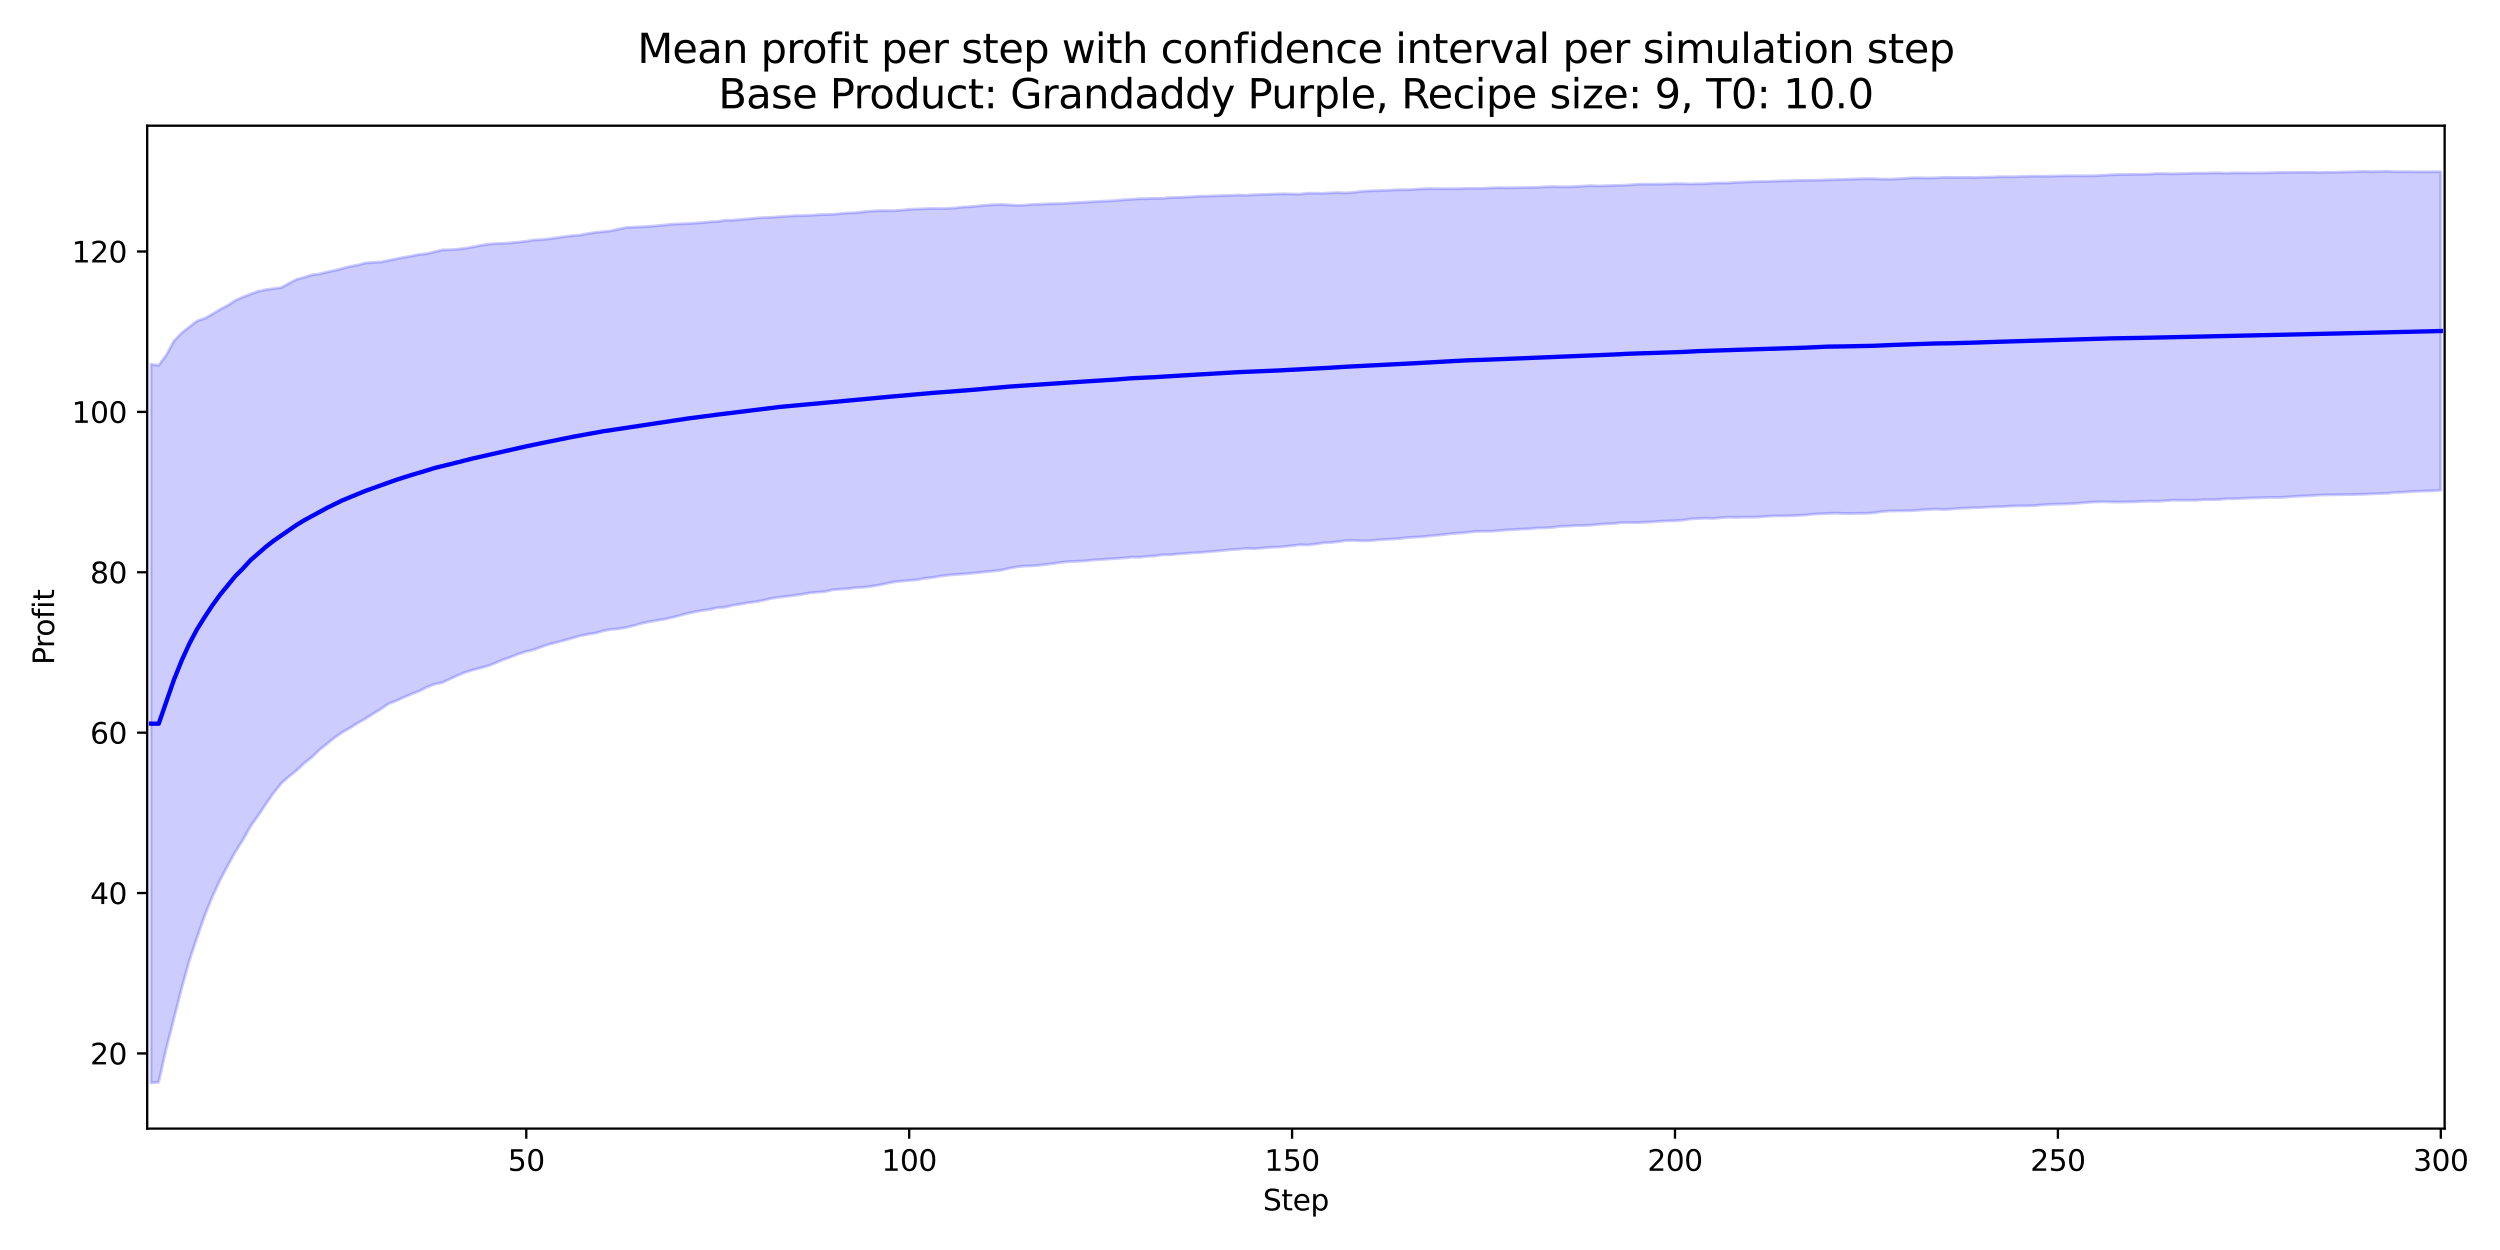 <?xml version="1.0" encoding="utf-8" standalone="no"?>
<!DOCTYPE svg PUBLIC "-//W3C//DTD SVG 1.1//EN"
  "http://www.w3.org/Graphics/SVG/1.1/DTD/svg11.dtd">
<svg xmlns:xlink="http://www.w3.org/1999/xlink" width="864pt" height="432pt" viewBox="0 0 864 432" xmlns="http://www.w3.org/2000/svg" version="1.1">
 <defs>
  <style type="text/css">*{stroke-linejoin: round; stroke-linecap: butt}</style>
 </defs>
 <g id="figure_1">
  <g id="patch_1">
   <path d="M 0 432 
L 864 432 
L 864 0 
L 0 0 
z
" style="fill: #ffffff"/>
  </g>
  <g id="axes_1">
   <g id="patch_2">
    <path d="M 50.87 390.04 
L 844.866 390.04 
L 844.866 43.44 
L 50.87 43.44 
z
" style="fill: #ffffff"/>
   </g>
   <g id="FillBetweenPolyCollection_1">
    <defs>
     <path id="m1ab5f29cf4" d="M 52.193 -306.091 
L 52.193 -57.715 
L 54.84 -58.024 
L 57.487 -69.736 
L 60.133 -80.081 
L 62.78 -90.474 
L 65.427 -99.991 
L 68.073 -107.926 
L 70.72 -115.509 
L 73.367 -122.053 
L 76.013 -127.783 
L 78.66 -132.768 
L 81.307 -137.568 
L 83.953 -141.725 
L 86.6 -146.473 
L 89.246 -150.158 
L 91.893 -154.149 
L 94.54 -157.943 
L 97.186 -161.264 
L 99.833 -163.623 
L 102.48 -165.7 
L 105.126 -168.241 
L 107.773 -170.3 
L 110.42 -172.897 
L 113.066 -175.002 
L 115.713 -177.122 
L 118.36 -178.961 
L 121.006 -180.471 
L 123.653 -182.157 
L 126.3 -183.613 
L 128.946 -185.331 
L 131.593 -186.958 
L 134.24 -188.771 
L 136.886 -189.788 
L 139.533 -191.012 
L 142.18 -192.138 
L 144.826 -193.145 
L 147.473 -194.486 
L 150.119 -195.541 
L 152.766 -196.102 
L 155.413 -197.285 
L 158.059 -198.535 
L 160.706 -199.612 
L 163.353 -200.445 
L 165.999 -201.138 
L 168.646 -201.866 
L 171.293 -202.891 
L 173.939 -204.008 
L 176.586 -204.972 
L 179.233 -206.008 
L 181.879 -206.863 
L 184.526 -207.457 
L 187.173 -208.488 
L 189.819 -209.352 
L 192.466 -210.015 
L 195.113 -210.729 
L 197.759 -211.457 
L 200.406 -212.246 
L 203.053 -212.794 
L 205.699 -213.187 
L 208.346 -213.934 
L 210.993 -214.475 
L 213.639 -214.668 
L 216.286 -215.105 
L 218.932 -215.749 
L 221.579 -216.528 
L 224.226 -217.085 
L 226.872 -217.552 
L 229.519 -217.997 
L 232.166 -218.579 
L 234.812 -219.234 
L 237.459 -219.952 
L 240.106 -220.534 
L 242.752 -221.022 
L 245.399 -221.368 
L 248.046 -222.012 
L 250.692 -222.169 
L 253.339 -222.83 
L 255.986 -223.23 
L 258.632 -223.719 
L 261.279 -224.051 
L 263.926 -224.541 
L 266.572 -225.202 
L 269.219 -225.58 
L 271.866 -225.92 
L 274.512 -226.212 
L 277.159 -226.603 
L 279.806 -227.107 
L 282.452 -227.322 
L 285.099 -227.533 
L 287.745 -228.142 
L 290.392 -228.384 
L 293.039 -228.545 
L 295.685 -228.895 
L 298.332 -229.035 
L 300.979 -229.348 
L 303.625 -229.77 
L 306.272 -230.329 
L 308.919 -230.875 
L 311.565 -231.185 
L 314.212 -231.394 
L 316.859 -231.621 
L 319.505 -232.122 
L 322.152 -232.414 
L 324.799 -232.841 
L 327.445 -233.185 
L 330.092 -233.44 
L 332.739 -233.606 
L 335.385 -233.852 
L 338.032 -234.108 
L 340.679 -234.391 
L 343.325 -234.671 
L 345.972 -234.932 
L 348.618 -235.583 
L 351.265 -236.065 
L 353.912 -236.365 
L 356.558 -236.419 
L 359.205 -236.656 
L 361.852 -236.967 
L 364.498 -237.316 
L 367.145 -237.69 
L 369.792 -237.952 
L 372.438 -238.008 
L 375.085 -238.176 
L 377.732 -238.457 
L 380.378 -238.601 
L 383.025 -238.802 
L 385.672 -238.993 
L 388.318 -239.147 
L 390.965 -239.454 
L 393.612 -239.422 
L 396.258 -239.7 
L 398.905 -239.847 
L 401.552 -240.235 
L 404.198 -240.252 
L 406.845 -240.527 
L 409.492 -240.7 
L 412.138 -240.94 
L 414.785 -241.037 
L 417.431 -241.302 
L 420.078 -241.514 
L 422.725 -241.778 
L 425.371 -242.041 
L 428.018 -242.183 
L 430.665 -242.475 
L 433.311 -242.38 
L 435.958 -242.553 
L 438.605 -242.842 
L 441.251 -242.905 
L 443.898 -243.127 
L 446.545 -243.397 
L 449.191 -243.747 
L 451.838 -243.654 
L 454.485 -243.934 
L 457.131 -244.38 
L 459.778 -244.498 
L 462.425 -244.77 
L 465.071 -245.186 
L 467.718 -245.258 
L 470.365 -245.092 
L 473.011 -245.115 
L 475.658 -245.351 
L 478.305 -245.552 
L 480.951 -245.696 
L 483.598 -245.857 
L 486.244 -246.201 
L 488.891 -246.366 
L 491.538 -246.493 
L 494.184 -246.788 
L 496.831 -247.032 
L 499.478 -247.317 
L 502.124 -247.63 
L 504.771 -247.797 
L 507.418 -248.04 
L 510.064 -248.348 
L 512.711 -248.382 
L 515.358 -248.401 
L 518.004 -248.585 
L 520.651 -248.843 
L 523.298 -248.988 
L 525.944 -249.163 
L 528.591 -249.242 
L 531.238 -249.525 
L 533.884 -249.566 
L 536.531 -249.727 
L 539.178 -250.094 
L 541.824 -250.166 
L 544.471 -250.355 
L 547.117 -250.393 
L 549.764 -250.495 
L 552.411 -250.789 
L 555.057 -250.956 
L 557.704 -251.067 
L 560.351 -251.368 
L 562.997 -251.421 
L 565.644 -251.377 
L 568.291 -251.502 
L 570.937 -251.63 
L 573.584 -251.843 
L 576.231 -251.964 
L 578.877 -252.052 
L 581.524 -252.222 
L 584.171 -252.634 
L 586.817 -252.808 
L 589.464 -252.92 
L 592.111 -252.831 
L 594.757 -253.076 
L 597.404 -253.249 
L 600.051 -253.202 
L 602.697 -253.263 
L 605.344 -253.254 
L 607.991 -253.352 
L 610.637 -253.558 
L 613.284 -253.726 
L 615.93 -253.691 
L 618.577 -253.762 
L 621.224 -253.852 
L 623.87 -254.011 
L 626.517 -254.294 
L 629.164 -254.442 
L 631.81 -254.561 
L 634.457 -254.655 
L 637.104 -254.56 
L 639.75 -254.54 
L 642.397 -254.584 
L 645.044 -254.599 
L 647.69 -254.77 
L 650.337 -255.185 
L 652.984 -255.403 
L 655.63 -255.427 
L 658.277 -255.453 
L 660.924 -255.515 
L 663.57 -255.739 
L 666.217 -255.897 
L 668.864 -256.079 
L 671.51 -255.9 
L 674.157 -256.049 
L 676.804 -256.307 
L 679.45 -256.388 
L 682.097 -256.544 
L 684.743 -256.573 
L 687.39 -256.759 
L 690.037 -256.842 
L 692.683 -256.949 
L 695.33 -257.117 
L 697.977 -257.156 
L 700.623 -257.194 
L 703.27 -257.265 
L 705.917 -257.542 
L 708.563 -257.676 
L 711.21 -257.765 
L 713.857 -257.82 
L 716.503 -257.961 
L 719.15 -258.169 
L 721.797 -258.404 
L 724.443 -258.549 
L 727.09 -258.594 
L 729.737 -258.511 
L 732.383 -258.483 
L 735.03 -258.548 
L 737.677 -258.576 
L 740.323 -258.741 
L 742.97 -258.797 
L 745.616 -258.771 
L 748.263 -258.939 
L 750.91 -259.146 
L 753.556 -259.105 
L 756.203 -259.12 
L 758.85 -259.103 
L 761.496 -259.32 
L 764.143 -259.312 
L 766.79 -259.363 
L 769.436 -259.629 
L 772.083 -259.637 
L 774.73 -259.766 
L 777.376 -259.885 
L 780.023 -259.944 
L 782.67 -260.049 
L 785.316 -260.096 
L 787.963 -260.077 
L 790.61 -260.266 
L 793.256 -260.449 
L 795.903 -260.582 
L 798.55 -260.683 
L 801.196 -260.896 
L 803.843 -260.941 
L 806.49 -261.018 
L 809.136 -261.03 
L 811.783 -261.077 
L 814.429 -261.123 
L 817.076 -261.181 
L 819.723 -261.344 
L 822.369 -261.432 
L 825.016 -261.5 
L 827.663 -261.803 
L 830.309 -261.891 
L 832.956 -262.107 
L 835.603 -262.216 
L 838.249 -262.328 
L 840.896 -262.368 
L 843.543 -262.572 
L 843.543 -372.629 
L 843.543 -372.629 
L 840.896 -372.653 
L 838.249 -372.611 
L 835.603 -372.623 
L 832.956 -372.668 
L 830.309 -372.665 
L 827.663 -372.653 
L 825.016 -372.805 
L 822.369 -372.726 
L 819.723 -372.667 
L 817.076 -372.745 
L 814.429 -372.677 
L 811.783 -372.599 
L 809.136 -372.521 
L 806.49 -372.463 
L 803.843 -372.454 
L 801.196 -372.37 
L 798.55 -372.463 
L 795.903 -372.46 
L 793.256 -372.413 
L 790.61 -372.418 
L 787.963 -372.404 
L 785.316 -372.323 
L 782.67 -372.249 
L 780.023 -372.23 
L 777.376 -372.221 
L 774.73 -372.253 
L 772.083 -372.252 
L 769.436 -372.127 
L 766.79 -372.25 
L 764.143 -372.21 
L 761.496 -372.115 
L 758.85 -372.139 
L 756.203 -372.044 
L 753.556 -371.979 
L 750.91 -371.914 
L 748.263 -371.969 
L 745.616 -372.014 
L 742.97 -371.821 
L 740.323 -371.73 
L 737.677 -371.758 
L 735.03 -371.693 
L 732.383 -371.666 
L 729.737 -371.596 
L 727.09 -371.426 
L 724.443 -371.283 
L 721.797 -371.253 
L 719.15 -371.24 
L 716.503 -371.262 
L 713.857 -371.234 
L 711.21 -371.182 
L 708.563 -371.083 
L 705.917 -371.083 
L 703.27 -371.124 
L 700.623 -371.04 
L 697.977 -370.981 
L 695.33 -370.892 
L 692.683 -370.939 
L 690.037 -370.88 
L 687.39 -370.763 
L 684.743 -370.719 
L 682.097 -370.627 
L 679.45 -370.699 
L 676.804 -370.645 
L 674.157 -370.685 
L 671.51 -370.696 
L 668.864 -370.51 
L 666.217 -370.486 
L 663.57 -370.523 
L 660.924 -370.542 
L 658.277 -370.329 
L 655.63 -370.186 
L 652.984 -370.07 
L 650.337 -370.102 
L 647.69 -370.224 
L 645.044 -370.239 
L 642.397 -370.175 
L 639.75 -370.075 
L 637.104 -370.002 
L 634.457 -369.917 
L 631.81 -369.861 
L 629.164 -369.752 
L 626.517 -369.687 
L 623.87 -369.68 
L 621.224 -369.63 
L 618.577 -369.533 
L 615.93 -369.49 
L 613.284 -369.366 
L 610.637 -369.249 
L 607.991 -369.243 
L 605.344 -369.182 
L 602.697 -369.061 
L 600.051 -368.967 
L 597.404 -368.757 
L 594.757 -368.759 
L 592.111 -368.711 
L 589.464 -368.503 
L 586.817 -368.482 
L 584.171 -368.405 
L 581.524 -368.506 
L 578.877 -368.518 
L 576.231 -368.411 
L 573.584 -368.347 
L 570.937 -368.331 
L 568.291 -368.351 
L 565.644 -368.278 
L 562.997 -368.08 
L 560.351 -367.947 
L 557.704 -367.895 
L 555.057 -367.801 
L 552.411 -367.724 
L 549.764 -367.833 
L 547.117 -367.693 
L 544.471 -367.503 
L 541.824 -367.433 
L 539.178 -367.442 
L 536.531 -367.513 
L 533.884 -367.422 
L 531.238 -367.231 
L 528.591 -367.192 
L 525.944 -367.168 
L 523.298 -367.137 
L 520.651 -367.089 
L 518.004 -367.148 
L 515.358 -367.051 
L 512.711 -366.915 
L 510.064 -366.873 
L 507.418 -366.92 
L 504.771 -366.798 
L 502.124 -366.772 
L 499.478 -366.794 
L 496.831 -366.773 
L 494.184 -366.82 
L 491.538 -366.767 
L 488.891 -366.553 
L 486.244 -366.408 
L 483.598 -366.44 
L 480.951 -366.321 
L 478.305 -366.156 
L 475.658 -366.098 
L 473.011 -366.008 
L 470.365 -365.827 
L 467.718 -365.496 
L 465.071 -365.316 
L 462.425 -365.451 
L 459.778 -365.331 
L 457.131 -365.161 
L 454.485 -365.23 
L 451.838 -365.203 
L 449.191 -364.895 
L 446.545 -364.947 
L 443.898 -365.003 
L 441.251 -364.969 
L 438.605 -364.849 
L 435.958 -364.784 
L 433.311 -364.687 
L 430.665 -364.48 
L 428.018 -364.592 
L 425.371 -364.449 
L 422.725 -364.415 
L 420.078 -364.308 
L 417.431 -364.222 
L 414.785 -364.195 
L 412.138 -363.989 
L 409.492 -363.885 
L 406.845 -363.731 
L 404.198 -363.699 
L 401.552 -363.42 
L 398.905 -363.432 
L 396.258 -363.341 
L 393.612 -363.329 
L 390.965 -363.081 
L 388.318 -362.973 
L 385.672 -362.685 
L 383.025 -362.545 
L 380.378 -362.418 
L 377.732 -362.275 
L 375.085 -362.113 
L 372.438 -361.984 
L 369.792 -361.818 
L 367.145 -361.644 
L 364.498 -361.594 
L 361.852 -361.549 
L 359.205 -361.397 
L 356.558 -361.327 
L 353.912 -361.07 
L 351.265 -361.029 
L 348.618 -361.18 
L 345.972 -361.335 
L 343.325 -361.233 
L 340.679 -361.075 
L 338.032 -360.81 
L 335.385 -360.558 
L 332.739 -360.434 
L 330.092 -360.109 
L 327.445 -359.962 
L 324.799 -359.911 
L 322.152 -359.972 
L 319.505 -359.848 
L 316.859 -359.776 
L 314.212 -359.647 
L 311.565 -359.373 
L 308.919 -359.172 
L 306.272 -359.203 
L 303.625 -359.181 
L 300.979 -359.034 
L 298.332 -358.792 
L 295.685 -358.471 
L 293.039 -358.405 
L 290.392 -358.155 
L 287.745 -357.91 
L 285.099 -357.845 
L 282.452 -357.757 
L 279.806 -357.539 
L 277.159 -357.481 
L 274.512 -357.457 
L 271.866 -357.235 
L 269.219 -357.097 
L 266.572 -356.864 
L 263.926 -356.806 
L 261.279 -356.633 
L 258.632 -356.34 
L 255.986 -356.151 
L 253.339 -355.867 
L 250.692 -355.893 
L 248.046 -355.428 
L 245.399 -355.328 
L 242.752 -355.057 
L 240.106 -354.86 
L 237.459 -354.708 
L 234.812 -354.637 
L 232.166 -354.487 
L 229.519 -354.223 
L 226.872 -353.97 
L 224.226 -353.741 
L 221.579 -353.6 
L 218.932 -353.495 
L 216.286 -353.348 
L 213.639 -352.767 
L 210.993 -352.198 
L 208.346 -351.92 
L 205.699 -351.668 
L 203.053 -351.236 
L 200.406 -350.738 
L 197.759 -350.548 
L 195.113 -350.215 
L 192.466 -349.834 
L 189.819 -349.462 
L 187.173 -349.197 
L 184.526 -349.048 
L 181.879 -348.629 
L 179.233 -348.315 
L 176.586 -348.07 
L 173.939 -347.865 
L 171.293 -347.799 
L 168.646 -347.601 
L 165.999 -347.167 
L 163.353 -346.646 
L 160.706 -346.185 
L 158.059 -345.851 
L 155.413 -345.695 
L 152.766 -345.611 
L 150.119 -344.945 
L 147.473 -344.323 
L 144.826 -344.036 
L 142.18 -343.511 
L 139.533 -343.052 
L 136.886 -342.518 
L 134.24 -341.965 
L 131.593 -341.447 
L 128.946 -341.311 
L 126.3 -341.097 
L 123.653 -340.39 
L 121.006 -339.933 
L 118.36 -339.233 
L 115.713 -338.545 
L 113.066 -337.993 
L 110.42 -337.33 
L 107.773 -336.994 
L 105.126 -336.139 
L 102.48 -335.442 
L 99.833 -334.046 
L 97.186 -332.591 
L 94.54 -332.243 
L 91.893 -331.88 
L 89.246 -331.328 
L 86.6 -330.359 
L 83.953 -329.332 
L 81.307 -328.159 
L 78.66 -326.425 
L 76.013 -325.029 
L 73.367 -323.429 
L 70.72 -321.946 
L 68.073 -321.061 
L 65.427 -319 
L 62.78 -316.933 
L 60.133 -314.171 
L 57.487 -309.314 
L 54.84 -305.731 
L 52.193 -306.091 
z
" style="stroke: #0000ff; stroke-opacity: 0.2"/>
    </defs>
    <g clip-path="url(#pbaa782898c)">
     <use xlink:href="#m1ab5f29cf4" x="0" y="432" style="fill: #0000ff; fill-opacity: 0.2; stroke: #0000ff; stroke-opacity: 0.2"/>
    </g>
   </g>
   <g id="matplotlib.axis_1">
    <g id="xtick_1">
     <g id="line2d_1">
      <defs>
       <path id="m9673242fec" d="M 0 0 
L 0 3.5 
" style="stroke: #000000; stroke-width: 0.8"/>
      </defs>
      <g>
       <use xlink:href="#m9673242fec" x="181.879" y="390.04" style="stroke: #000000; stroke-width: 0.8"/>
      </g>
     </g>
     <g id="text_1">
      <!-- 50 -->
      <g transform="translate(175.517 404.638) scale(0.1 -0.1)">
       <defs>
        <path id="DejaVuSans-35" d="M 691 4666 
L 3169 4666 
L 3169 4134 
L 1269 4134 
L 1269 2991 
Q 1406 3038 1543 3061 
Q 1681 3084 1819 3084 
Q 2600 3084 3056 2656 
Q 3513 2228 3513 1497 
Q 3513 744 3044 326 
Q 2575 -91 1722 -91 
Q 1428 -91 1123 -41 
Q 819 9 494 109 
L 494 744 
Q 775 591 1075 516 
Q 1375 441 1709 441 
Q 2250 441 2565 725 
Q 2881 1009 2881 1497 
Q 2881 1984 2565 2268 
Q 2250 2553 1709 2553 
Q 1456 2553 1204 2497 
Q 953 2441 691 2322 
L 691 4666 
z
" transform="scale(0.016)"/>
        <path id="DejaVuSans-30" d="M 2034 4250 
Q 1547 4250 1301 3770 
Q 1056 3291 1056 2328 
Q 1056 1369 1301 889 
Q 1547 409 2034 409 
Q 2525 409 2770 889 
Q 3016 1369 3016 2328 
Q 3016 3291 2770 3770 
Q 2525 4250 2034 4250 
z
M 2034 4750 
Q 2819 4750 3233 4129 
Q 3647 3509 3647 2328 
Q 3647 1150 3233 529 
Q 2819 -91 2034 -91 
Q 1250 -91 836 529 
Q 422 1150 422 2328 
Q 422 3509 836 4129 
Q 1250 4750 2034 4750 
z
" transform="scale(0.016)"/>
       </defs>
       <use xlink:href="#DejaVuSans-35"/>
       <use xlink:href="#DejaVuSans-30" transform="translate(63.623 0)"/>
      </g>
     </g>
    </g>
    <g id="xtick_2">
     <g id="line2d_2">
      <g>
       <use xlink:href="#m9673242fec" x="314.212" y="390.04" style="stroke: #000000; stroke-width: 0.8"/>
      </g>
     </g>
     <g id="text_2">
      <!-- 100 -->
      <g transform="translate(304.668 404.638) scale(0.1 -0.1)">
       <defs>
        <path id="DejaVuSans-31" d="M 794 531 
L 1825 531 
L 1825 4091 
L 703 3866 
L 703 4441 
L 1819 4666 
L 2450 4666 
L 2450 531 
L 3481 531 
L 3481 0 
L 794 0 
L 794 531 
z
" transform="scale(0.016)"/>
       </defs>
       <use xlink:href="#DejaVuSans-31"/>
       <use xlink:href="#DejaVuSans-30" transform="translate(63.623 0)"/>
       <use xlink:href="#DejaVuSans-30" transform="translate(127.246 0)"/>
      </g>
     </g>
    </g>
    <g id="xtick_3">
     <g id="line2d_3">
      <g>
       <use xlink:href="#m9673242fec" x="446.545" y="390.04" style="stroke: #000000; stroke-width: 0.8"/>
      </g>
     </g>
     <g id="text_3">
      <!-- 150 -->
      <g transform="translate(437.001 404.638) scale(0.1 -0.1)">
       <use xlink:href="#DejaVuSans-31"/>
       <use xlink:href="#DejaVuSans-35" transform="translate(63.623 0)"/>
       <use xlink:href="#DejaVuSans-30" transform="translate(127.246 0)"/>
      </g>
     </g>
    </g>
    <g id="xtick_4">
     <g id="line2d_4">
      <g>
       <use xlink:href="#m9673242fec" x="578.877" y="390.04" style="stroke: #000000; stroke-width: 0.8"/>
      </g>
     </g>
     <g id="text_4">
      <!-- 200 -->
      <g transform="translate(569.334 404.638) scale(0.1 -0.1)">
       <defs>
        <path id="DejaVuSans-32" d="M 1228 531 
L 3431 531 
L 3431 0 
L 469 0 
L 469 531 
Q 828 903 1448 1529 
Q 2069 2156 2228 2338 
Q 2531 2678 2651 2914 
Q 2772 3150 2772 3378 
Q 2772 3750 2511 3984 
Q 2250 4219 1831 4219 
Q 1534 4219 1204 4116 
Q 875 4013 500 3803 
L 500 4441 
Q 881 4594 1212 4672 
Q 1544 4750 1819 4750 
Q 2544 4750 2975 4387 
Q 3406 4025 3406 3419 
Q 3406 3131 3298 2873 
Q 3191 2616 2906 2266 
Q 2828 2175 2409 1742 
Q 1991 1309 1228 531 
z
" transform="scale(0.016)"/>
       </defs>
       <use xlink:href="#DejaVuSans-32"/>
       <use xlink:href="#DejaVuSans-30" transform="translate(63.623 0)"/>
       <use xlink:href="#DejaVuSans-30" transform="translate(127.246 0)"/>
      </g>
     </g>
    </g>
    <g id="xtick_5">
     <g id="line2d_5">
      <g>
       <use xlink:href="#m9673242fec" x="711.21" y="390.04" style="stroke: #000000; stroke-width: 0.8"/>
      </g>
     </g>
     <g id="text_5">
      <!-- 250 -->
      <g transform="translate(701.666 404.638) scale(0.1 -0.1)">
       <use xlink:href="#DejaVuSans-32"/>
       <use xlink:href="#DejaVuSans-35" transform="translate(63.623 0)"/>
       <use xlink:href="#DejaVuSans-30" transform="translate(127.246 0)"/>
      </g>
     </g>
    </g>
    <g id="xtick_6">
     <g id="line2d_6">
      <g>
       <use xlink:href="#m9673242fec" x="843.543" y="390.04" style="stroke: #000000; stroke-width: 0.8"/>
      </g>
     </g>
     <g id="text_6">
      <!-- 300 -->
      <g transform="translate(833.999 404.638) scale(0.1 -0.1)">
       <defs>
        <path id="DejaVuSans-33" d="M 2597 2516 
Q 3050 2419 3304 2112 
Q 3559 1806 3559 1356 
Q 3559 666 3084 287 
Q 2609 -91 1734 -91 
Q 1441 -91 1130 -33 
Q 819 25 488 141 
L 488 750 
Q 750 597 1062 519 
Q 1375 441 1716 441 
Q 2309 441 2620 675 
Q 2931 909 2931 1356 
Q 2931 1769 2642 2001 
Q 2353 2234 1838 2234 
L 1294 2234 
L 1294 2753 
L 1863 2753 
Q 2328 2753 2575 2939 
Q 2822 3125 2822 3475 
Q 2822 3834 2567 4026 
Q 2313 4219 1838 4219 
Q 1578 4219 1281 4162 
Q 984 4106 628 3988 
L 628 4550 
Q 988 4650 1302 4700 
Q 1616 4750 1894 4750 
Q 2613 4750 3031 4423 
Q 3450 4097 3450 3541 
Q 3450 3153 3228 2886 
Q 3006 2619 2597 2516 
z
" transform="scale(0.016)"/>
       </defs>
       <use xlink:href="#DejaVuSans-33"/>
       <use xlink:href="#DejaVuSans-30" transform="translate(63.623 0)"/>
       <use xlink:href="#DejaVuSans-30" transform="translate(127.246 0)"/>
      </g>
     </g>
    </g>
    <g id="text_7">
     <!-- Step -->
     <g transform="translate(436.483 418.317) scale(0.1 -0.1)">
      <defs>
       <path id="DejaVuSans-53" d="M 3425 4513 
L 3425 3897 
Q 3066 4069 2747 4153 
Q 2428 4238 2131 4238 
Q 1616 4238 1336 4038 
Q 1056 3838 1056 3469 
Q 1056 3159 1242 3001 
Q 1428 2844 1947 2747 
L 2328 2669 
Q 3034 2534 3370 2195 
Q 3706 1856 3706 1288 
Q 3706 609 3251 259 
Q 2797 -91 1919 -91 
Q 1588 -91 1214 -16 
Q 841 59 441 206 
L 441 856 
Q 825 641 1194 531 
Q 1563 422 1919 422 
Q 2459 422 2753 634 
Q 3047 847 3047 1241 
Q 3047 1584 2836 1778 
Q 2625 1972 2144 2069 
L 1759 2144 
Q 1053 2284 737 2584 
Q 422 2884 422 3419 
Q 422 4038 858 4394 
Q 1294 4750 2059 4750 
Q 2388 4750 2728 4690 
Q 3069 4631 3425 4513 
z
" transform="scale(0.016)"/>
       <path id="DejaVuSans-74" d="M 1172 4494 
L 1172 3500 
L 2356 3500 
L 2356 3053 
L 1172 3053 
L 1172 1153 
Q 1172 725 1289 603 
Q 1406 481 1766 481 
L 2356 481 
L 2356 0 
L 1766 0 
Q 1100 0 847 248 
Q 594 497 594 1153 
L 594 3053 
L 172 3053 
L 172 3500 
L 594 3500 
L 594 4494 
L 1172 4494 
z
" transform="scale(0.016)"/>
       <path id="DejaVuSans-65" d="M 3597 1894 
L 3597 1613 
L 953 1613 
Q 991 1019 1311 708 
Q 1631 397 2203 397 
Q 2534 397 2845 478 
Q 3156 559 3463 722 
L 3463 178 
Q 3153 47 2828 -22 
Q 2503 -91 2169 -91 
Q 1331 -91 842 396 
Q 353 884 353 1716 
Q 353 2575 817 3079 
Q 1281 3584 2069 3584 
Q 2775 3584 3186 3129 
Q 3597 2675 3597 1894 
z
M 3022 2063 
Q 3016 2534 2758 2815 
Q 2500 3097 2075 3097 
Q 1594 3097 1305 2825 
Q 1016 2553 972 2059 
L 3022 2063 
z
" transform="scale(0.016)"/>
       <path id="DejaVuSans-70" d="M 1159 525 
L 1159 -1331 
L 581 -1331 
L 581 3500 
L 1159 3500 
L 1159 2969 
Q 1341 3281 1617 3432 
Q 1894 3584 2278 3584 
Q 2916 3584 3314 3078 
Q 3713 2572 3713 1747 
Q 3713 922 3314 415 
Q 2916 -91 2278 -91 
Q 1894 -91 1617 61 
Q 1341 213 1159 525 
z
M 3116 1747 
Q 3116 2381 2855 2742 
Q 2594 3103 2138 3103 
Q 1681 3103 1420 2742 
Q 1159 2381 1159 1747 
Q 1159 1113 1420 752 
Q 1681 391 2138 391 
Q 2594 391 2855 752 
Q 3116 1113 3116 1747 
z
" transform="scale(0.016)"/>
      </defs>
      <use xlink:href="#DejaVuSans-53"/>
      <use xlink:href="#DejaVuSans-74" transform="translate(63.477 0)"/>
      <use xlink:href="#DejaVuSans-65" transform="translate(102.686 0)"/>
      <use xlink:href="#DejaVuSans-70" transform="translate(164.209 0)"/>
     </g>
    </g>
   </g>
   <g id="matplotlib.axis_2">
    <g id="ytick_1">
     <g id="line2d_7">
      <defs>
       <path id="mc0ea57c5f4" d="M 0 0 
L -3.5 0 
" style="stroke: #000000; stroke-width: 0.8"/>
      </defs>
      <g>
       <use xlink:href="#mc0ea57c5f4" x="50.87" y="364.067" style="stroke: #000000; stroke-width: 0.8"/>
      </g>
     </g>
     <g id="text_8">
      <!-- 20 -->
      <g transform="translate(31.145 367.867) scale(0.1 -0.1)">
       <use xlink:href="#DejaVuSans-32"/>
       <use xlink:href="#DejaVuSans-30" transform="translate(63.623 0)"/>
      </g>
     </g>
    </g>
    <g id="ytick_2">
     <g id="line2d_8">
      <g>
       <use xlink:href="#mc0ea57c5f4" x="50.87" y="308.637" style="stroke: #000000; stroke-width: 0.8"/>
      </g>
     </g>
     <g id="text_9">
      <!-- 40 -->
      <g transform="translate(31.145 312.436) scale(0.1 -0.1)">
       <defs>
        <path id="DejaVuSans-34" d="M 2419 4116 
L 825 1625 
L 2419 1625 
L 2419 4116 
z
M 2253 4666 
L 3047 4666 
L 3047 1625 
L 3713 1625 
L 3713 1100 
L 3047 1100 
L 3047 0 
L 2419 0 
L 2419 1100 
L 313 1100 
L 313 1709 
L 2253 4666 
z
" transform="scale(0.016)"/>
       </defs>
       <use xlink:href="#DejaVuSans-34"/>
       <use xlink:href="#DejaVuSans-30" transform="translate(63.623 0)"/>
      </g>
     </g>
    </g>
    <g id="ytick_3">
     <g id="line2d_9">
      <g>
       <use xlink:href="#mc0ea57c5f4" x="50.87" y="253.206" style="stroke: #000000; stroke-width: 0.8"/>
      </g>
     </g>
     <g id="text_10">
      <!-- 60 -->
      <g transform="translate(31.145 257.006) scale(0.1 -0.1)">
       <defs>
        <path id="DejaVuSans-36" d="M 2113 2584 
Q 1688 2584 1439 2293 
Q 1191 2003 1191 1497 
Q 1191 994 1439 701 
Q 1688 409 2113 409 
Q 2538 409 2786 701 
Q 3034 994 3034 1497 
Q 3034 2003 2786 2293 
Q 2538 2584 2113 2584 
z
M 3366 4563 
L 3366 3988 
Q 3128 4100 2886 4159 
Q 2644 4219 2406 4219 
Q 1781 4219 1451 3797 
Q 1122 3375 1075 2522 
Q 1259 2794 1537 2939 
Q 1816 3084 2150 3084 
Q 2853 3084 3261 2657 
Q 3669 2231 3669 1497 
Q 3669 778 3244 343 
Q 2819 -91 2113 -91 
Q 1303 -91 875 529 
Q 447 1150 447 2328 
Q 447 3434 972 4092 
Q 1497 4750 2381 4750 
Q 2619 4750 2861 4703 
Q 3103 4656 3366 4563 
z
" transform="scale(0.016)"/>
       </defs>
       <use xlink:href="#DejaVuSans-36"/>
       <use xlink:href="#DejaVuSans-30" transform="translate(63.623 0)"/>
      </g>
     </g>
    </g>
    <g id="ytick_4">
     <g id="line2d_10">
      <g>
       <use xlink:href="#mc0ea57c5f4" x="50.87" y="197.776" style="stroke: #000000; stroke-width: 0.8"/>
      </g>
     </g>
     <g id="text_11">
      <!-- 80 -->
      <g transform="translate(31.145 201.575) scale(0.1 -0.1)">
       <defs>
        <path id="DejaVuSans-38" d="M 2034 2216 
Q 1584 2216 1326 1975 
Q 1069 1734 1069 1313 
Q 1069 891 1326 650 
Q 1584 409 2034 409 
Q 2484 409 2743 651 
Q 3003 894 3003 1313 
Q 3003 1734 2745 1975 
Q 2488 2216 2034 2216 
z
M 1403 2484 
Q 997 2584 770 2862 
Q 544 3141 544 3541 
Q 544 4100 942 4425 
Q 1341 4750 2034 4750 
Q 2731 4750 3128 4425 
Q 3525 4100 3525 3541 
Q 3525 3141 3298 2862 
Q 3072 2584 2669 2484 
Q 3125 2378 3379 2068 
Q 3634 1759 3634 1313 
Q 3634 634 3220 271 
Q 2806 -91 2034 -91 
Q 1263 -91 848 271 
Q 434 634 434 1313 
Q 434 1759 690 2068 
Q 947 2378 1403 2484 
z
M 1172 3481 
Q 1172 3119 1398 2916 
Q 1625 2713 2034 2713 
Q 2441 2713 2670 2916 
Q 2900 3119 2900 3481 
Q 2900 3844 2670 4047 
Q 2441 4250 2034 4250 
Q 1625 4250 1398 4047 
Q 1172 3844 1172 3481 
z
" transform="scale(0.016)"/>
       </defs>
       <use xlink:href="#DejaVuSans-38"/>
       <use xlink:href="#DejaVuSans-30" transform="translate(63.623 0)"/>
      </g>
     </g>
    </g>
    <g id="ytick_5">
     <g id="line2d_11">
      <g>
       <use xlink:href="#mc0ea57c5f4" x="50.87" y="142.345" style="stroke: #000000; stroke-width: 0.8"/>
      </g>
     </g>
     <g id="text_12">
      <!-- 100 -->
      <g transform="translate(24.782 146.145) scale(0.1 -0.1)">
       <use xlink:href="#DejaVuSans-31"/>
       <use xlink:href="#DejaVuSans-30" transform="translate(63.623 0)"/>
       <use xlink:href="#DejaVuSans-30" transform="translate(127.246 0)"/>
      </g>
     </g>
    </g>
    <g id="ytick_6">
     <g id="line2d_12">
      <g>
       <use xlink:href="#mc0ea57c5f4" x="50.87" y="86.915" style="stroke: #000000; stroke-width: 0.8"/>
      </g>
     </g>
     <g id="text_13">
      <!-- 120 -->
      <g transform="translate(24.782 90.714) scale(0.1 -0.1)">
       <use xlink:href="#DejaVuSans-31"/>
       <use xlink:href="#DejaVuSans-32" transform="translate(63.623 0)"/>
       <use xlink:href="#DejaVuSans-30" transform="translate(127.246 0)"/>
      </g>
     </g>
    </g>
    <g id="text_14">
     <!-- Profit -->
     <g transform="translate(18.703 229.779) rotate(-90) scale(0.1 -0.1)">
      <defs>
       <path id="DejaVuSans-50" d="M 1259 4147 
L 1259 2394 
L 2053 2394 
Q 2494 2394 2734 2622 
Q 2975 2850 2975 3272 
Q 2975 3691 2734 3919 
Q 2494 4147 2053 4147 
L 1259 4147 
z
M 628 4666 
L 2053 4666 
Q 2838 4666 3239 4311 
Q 3641 3956 3641 3272 
Q 3641 2581 3239 2228 
Q 2838 1875 2053 1875 
L 1259 1875 
L 1259 0 
L 628 0 
L 628 4666 
z
" transform="scale(0.016)"/>
       <path id="DejaVuSans-72" d="M 2631 2963 
Q 2534 3019 2420 3045 
Q 2306 3072 2169 3072 
Q 1681 3072 1420 2755 
Q 1159 2438 1159 1844 
L 1159 0 
L 581 0 
L 581 3500 
L 1159 3500 
L 1159 2956 
Q 1341 3275 1631 3429 
Q 1922 3584 2338 3584 
Q 2397 3584 2469 3576 
Q 2541 3569 2628 3553 
L 2631 2963 
z
" transform="scale(0.016)"/>
       <path id="DejaVuSans-6f" d="M 1959 3097 
Q 1497 3097 1228 2736 
Q 959 2375 959 1747 
Q 959 1119 1226 758 
Q 1494 397 1959 397 
Q 2419 397 2687 759 
Q 2956 1122 2956 1747 
Q 2956 2369 2687 2733 
Q 2419 3097 1959 3097 
z
M 1959 3584 
Q 2709 3584 3137 3096 
Q 3566 2609 3566 1747 
Q 3566 888 3137 398 
Q 2709 -91 1959 -91 
Q 1206 -91 779 398 
Q 353 888 353 1747 
Q 353 2609 779 3096 
Q 1206 3584 1959 3584 
z
" transform="scale(0.016)"/>
       <path id="DejaVuSans-66" d="M 2375 4863 
L 2375 4384 
L 1825 4384 
Q 1516 4384 1395 4259 
Q 1275 4134 1275 3809 
L 1275 3500 
L 2222 3500 
L 2222 3053 
L 1275 3053 
L 1275 0 
L 697 0 
L 697 3053 
L 147 3053 
L 147 3500 
L 697 3500 
L 697 3744 
Q 697 4328 969 4595 
Q 1241 4863 1831 4863 
L 2375 4863 
z
" transform="scale(0.016)"/>
       <path id="DejaVuSans-69" d="M 603 3500 
L 1178 3500 
L 1178 0 
L 603 0 
L 603 3500 
z
M 603 4863 
L 1178 4863 
L 1178 4134 
L 603 4134 
L 603 4863 
z
" transform="scale(0.016)"/>
      </defs>
      <use xlink:href="#DejaVuSans-50"/>
      <use xlink:href="#DejaVuSans-72" transform="translate(58.553 0)"/>
      <use xlink:href="#DejaVuSans-6f" transform="translate(97.416 0)"/>
      <use xlink:href="#DejaVuSans-66" transform="translate(158.598 0)"/>
      <use xlink:href="#DejaVuSans-69" transform="translate(193.803 0)"/>
      <use xlink:href="#DejaVuSans-74" transform="translate(221.586 0)"/>
     </g>
    </g>
   </g>
   <g id="line2d_13">
    <path d="M 52.193 250.097 
L 54.84 250.123 
L 60.133 234.874 
L 62.78 228.296 
L 65.427 222.505 
L 68.073 217.506 
L 70.72 213.272 
L 73.367 209.259 
L 76.013 205.594 
L 81.307 199.137 
L 83.953 196.472 
L 86.6 193.584 
L 91.893 188.985 
L 94.54 186.907 
L 102.48 181.429 
L 105.126 179.81 
L 113.066 175.503 
L 118.36 172.903 
L 126.3 169.645 
L 136.886 165.847 
L 142.18 164.175 
L 147.473 162.595 
L 150.119 161.757 
L 158.059 159.807 
L 163.353 158.455 
L 181.879 154.254 
L 187.173 153.158 
L 197.759 150.998 
L 208.346 149.073 
L 237.459 144.67 
L 248.046 143.28 
L 263.926 141.327 
L 269.219 140.661 
L 308.919 136.976 
L 322.152 135.807 
L 335.385 134.795 
L 348.618 133.619 
L 364.498 132.545 
L 372.438 132.004 
L 385.672 131.161 
L 390.965 130.732 
L 398.905 130.36 
L 409.492 129.708 
L 428.018 128.613 
L 441.251 128.063 
L 459.778 127.086 
L 465.071 126.749 
L 488.891 125.54 
L 502.124 124.799 
L 507.418 124.52 
L 512.711 124.351 
L 523.298 123.937 
L 557.704 122.519 
L 562.997 122.25 
L 581.524 121.636 
L 586.817 121.355 
L 600.051 120.916 
L 623.87 120.154 
L 631.81 119.789 
L 637.104 119.719 
L 647.69 119.503 
L 652.984 119.264 
L 660.924 118.972 
L 668.864 118.706 
L 674.157 118.633 
L 682.097 118.414 
L 690.037 118.139 
L 729.737 116.947 
L 740.323 116.765 
L 756.203 116.418 
L 769.436 116.122 
L 811.783 115.162 
L 843.543 114.4 
L 843.543 114.4 
" clip-path="url(#pbaa782898c)" style="fill: none; stroke: #0000ff; stroke-width: 1.5; stroke-linecap: square"/>
   </g>
   <g id="patch_3">
    <path d="M 50.87 390.04 
L 50.87 43.44 
" style="fill: none; stroke: #000000; stroke-width: 0.8; stroke-linejoin: miter; stroke-linecap: square"/>
   </g>
   <g id="patch_4">
    <path d="M 844.866 390.04 
L 844.866 43.44 
" style="fill: none; stroke: #000000; stroke-width: 0.8; stroke-linejoin: miter; stroke-linecap: square"/>
   </g>
   <g id="patch_5">
    <path d="M 50.87 390.04 
L 844.866 390.04 
" style="fill: none; stroke: #000000; stroke-width: 0.8; stroke-linejoin: miter; stroke-linecap: square"/>
   </g>
   <g id="patch_6">
    <path d="M 50.87 43.44 
L 844.866 43.44 
" style="fill: none; stroke: #000000; stroke-width: 0.8; stroke-linejoin: miter; stroke-linecap: square"/>
   </g>
   <g id="text_15">
    <!-- Mean profit per step with confidence interval per simulation step -->
    <g transform="translate(220.285 21.763) scale(0.14 -0.14)">
     <defs>
      <path id="DejaVuSans-4d" d="M 628 4666 
L 1569 4666 
L 2759 1491 
L 3956 4666 
L 4897 4666 
L 4897 0 
L 4281 0 
L 4281 4097 
L 3078 897 
L 2444 897 
L 1241 4097 
L 1241 0 
L 628 0 
L 628 4666 
z
" transform="scale(0.016)"/>
      <path id="DejaVuSans-61" d="M 2194 1759 
Q 1497 1759 1228 1600 
Q 959 1441 959 1056 
Q 959 750 1161 570 
Q 1363 391 1709 391 
Q 2188 391 2477 730 
Q 2766 1069 2766 1631 
L 2766 1759 
L 2194 1759 
z
M 3341 1997 
L 3341 0 
L 2766 0 
L 2766 531 
Q 2569 213 2275 61 
Q 1981 -91 1556 -91 
Q 1019 -91 701 211 
Q 384 513 384 1019 
Q 384 1609 779 1909 
Q 1175 2209 1959 2209 
L 2766 2209 
L 2766 2266 
Q 2766 2663 2505 2880 
Q 2244 3097 1772 3097 
Q 1472 3097 1187 3025 
Q 903 2953 641 2809 
L 641 3341 
Q 956 3463 1253 3523 
Q 1550 3584 1831 3584 
Q 2591 3584 2966 3190 
Q 3341 2797 3341 1997 
z
" transform="scale(0.016)"/>
      <path id="DejaVuSans-6e" d="M 3513 2113 
L 3513 0 
L 2938 0 
L 2938 2094 
Q 2938 2591 2744 2837 
Q 2550 3084 2163 3084 
Q 1697 3084 1428 2787 
Q 1159 2491 1159 1978 
L 1159 0 
L 581 0 
L 581 3500 
L 1159 3500 
L 1159 2956 
Q 1366 3272 1645 3428 
Q 1925 3584 2291 3584 
Q 2894 3584 3203 3211 
Q 3513 2838 3513 2113 
z
" transform="scale(0.016)"/>
      <path id="DejaVuSans-20" transform="scale(0.016)"/>
      <path id="DejaVuSans-73" d="M 2834 3397 
L 2834 2853 
Q 2591 2978 2328 3040 
Q 2066 3103 1784 3103 
Q 1356 3103 1142 2972 
Q 928 2841 928 2578 
Q 928 2378 1081 2264 
Q 1234 2150 1697 2047 
L 1894 2003 
Q 2506 1872 2764 1633 
Q 3022 1394 3022 966 
Q 3022 478 2636 193 
Q 2250 -91 1575 -91 
Q 1294 -91 989 -36 
Q 684 19 347 128 
L 347 722 
Q 666 556 975 473 
Q 1284 391 1588 391 
Q 1994 391 2212 530 
Q 2431 669 2431 922 
Q 2431 1156 2273 1281 
Q 2116 1406 1581 1522 
L 1381 1569 
Q 847 1681 609 1914 
Q 372 2147 372 2553 
Q 372 3047 722 3315 
Q 1072 3584 1716 3584 
Q 2034 3584 2315 3537 
Q 2597 3491 2834 3397 
z
" transform="scale(0.016)"/>
      <path id="DejaVuSans-77" d="M 269 3500 
L 844 3500 
L 1563 769 
L 2278 3500 
L 2956 3500 
L 3675 769 
L 4391 3500 
L 4966 3500 
L 4050 0 
L 3372 0 
L 2619 2869 
L 1863 0 
L 1184 0 
L 269 3500 
z
" transform="scale(0.016)"/>
      <path id="DejaVuSans-68" d="M 3513 2113 
L 3513 0 
L 2938 0 
L 2938 2094 
Q 2938 2591 2744 2837 
Q 2550 3084 2163 3084 
Q 1697 3084 1428 2787 
Q 1159 2491 1159 1978 
L 1159 0 
L 581 0 
L 581 4863 
L 1159 4863 
L 1159 2956 
Q 1366 3272 1645 3428 
Q 1925 3584 2291 3584 
Q 2894 3584 3203 3211 
Q 3513 2838 3513 2113 
z
" transform="scale(0.016)"/>
      <path id="DejaVuSans-63" d="M 3122 3366 
L 3122 2828 
Q 2878 2963 2633 3030 
Q 2388 3097 2138 3097 
Q 1578 3097 1268 2742 
Q 959 2388 959 1747 
Q 959 1106 1268 751 
Q 1578 397 2138 397 
Q 2388 397 2633 464 
Q 2878 531 3122 666 
L 3122 134 
Q 2881 22 2623 -34 
Q 2366 -91 2075 -91 
Q 1284 -91 818 406 
Q 353 903 353 1747 
Q 353 2603 823 3093 
Q 1294 3584 2113 3584 
Q 2378 3584 2631 3529 
Q 2884 3475 3122 3366 
z
" transform="scale(0.016)"/>
      <path id="DejaVuSans-64" d="M 2906 2969 
L 2906 4863 
L 3481 4863 
L 3481 0 
L 2906 0 
L 2906 525 
Q 2725 213 2448 61 
Q 2172 -91 1784 -91 
Q 1150 -91 751 415 
Q 353 922 353 1747 
Q 353 2572 751 3078 
Q 1150 3584 1784 3584 
Q 2172 3584 2448 3432 
Q 2725 3281 2906 2969 
z
M 947 1747 
Q 947 1113 1208 752 
Q 1469 391 1925 391 
Q 2381 391 2643 752 
Q 2906 1113 2906 1747 
Q 2906 2381 2643 2742 
Q 2381 3103 1925 3103 
Q 1469 3103 1208 2742 
Q 947 2381 947 1747 
z
" transform="scale(0.016)"/>
      <path id="DejaVuSans-76" d="M 191 3500 
L 800 3500 
L 1894 563 
L 2988 3500 
L 3597 3500 
L 2284 0 
L 1503 0 
L 191 3500 
z
" transform="scale(0.016)"/>
      <path id="DejaVuSans-6c" d="M 603 4863 
L 1178 4863 
L 1178 0 
L 603 0 
L 603 4863 
z
" transform="scale(0.016)"/>
      <path id="DejaVuSans-6d" d="M 3328 2828 
Q 3544 3216 3844 3400 
Q 4144 3584 4550 3584 
Q 5097 3584 5394 3201 
Q 5691 2819 5691 2113 
L 5691 0 
L 5113 0 
L 5113 2094 
Q 5113 2597 4934 2840 
Q 4756 3084 4391 3084 
Q 3944 3084 3684 2787 
Q 3425 2491 3425 1978 
L 3425 0 
L 2847 0 
L 2847 2094 
Q 2847 2600 2669 2842 
Q 2491 3084 2119 3084 
Q 1678 3084 1418 2786 
Q 1159 2488 1159 1978 
L 1159 0 
L 581 0 
L 581 3500 
L 1159 3500 
L 1159 2956 
Q 1356 3278 1631 3431 
Q 1906 3584 2284 3584 
Q 2666 3584 2933 3390 
Q 3200 3197 3328 2828 
z
" transform="scale(0.016)"/>
      <path id="DejaVuSans-75" d="M 544 1381 
L 544 3500 
L 1119 3500 
L 1119 1403 
Q 1119 906 1312 657 
Q 1506 409 1894 409 
Q 2359 409 2629 706 
Q 2900 1003 2900 1516 
L 2900 3500 
L 3475 3500 
L 3475 0 
L 2900 0 
L 2900 538 
Q 2691 219 2414 64 
Q 2138 -91 1772 -91 
Q 1169 -91 856 284 
Q 544 659 544 1381 
z
M 1991 3584 
L 1991 3584 
z
" transform="scale(0.016)"/>
     </defs>
     <use xlink:href="#DejaVuSans-4d"/>
     <use xlink:href="#DejaVuSans-65" transform="translate(86.279 0)"/>
     <use xlink:href="#DejaVuSans-61" transform="translate(147.803 0)"/>
     <use xlink:href="#DejaVuSans-6e" transform="translate(209.082 0)"/>
     <use xlink:href="#DejaVuSans-20" transform="translate(272.461 0)"/>
     <use xlink:href="#DejaVuSans-70" transform="translate(304.248 0)"/>
     <use xlink:href="#DejaVuSans-72" transform="translate(367.725 0)"/>
     <use xlink:href="#DejaVuSans-6f" transform="translate(406.588 0)"/>
     <use xlink:href="#DejaVuSans-66" transform="translate(467.77 0)"/>
     <use xlink:href="#DejaVuSans-69" transform="translate(502.975 0)"/>
     <use xlink:href="#DejaVuSans-74" transform="translate(530.758 0)"/>
     <use xlink:href="#DejaVuSans-20" transform="translate(569.967 0)"/>
     <use xlink:href="#DejaVuSans-70" transform="translate(601.754 0)"/>
     <use xlink:href="#DejaVuSans-65" transform="translate(665.23 0)"/>
     <use xlink:href="#DejaVuSans-72" transform="translate(726.754 0)"/>
     <use xlink:href="#DejaVuSans-20" transform="translate(767.867 0)"/>
     <use xlink:href="#DejaVuSans-73" transform="translate(799.654 0)"/>
     <use xlink:href="#DejaVuSans-74" transform="translate(851.754 0)"/>
     <use xlink:href="#DejaVuSans-65" transform="translate(890.963 0)"/>
     <use xlink:href="#DejaVuSans-70" transform="translate(952.486 0)"/>
     <use xlink:href="#DejaVuSans-20" transform="translate(1015.963 0)"/>
     <use xlink:href="#DejaVuSans-77" transform="translate(1047.75 0)"/>
     <use xlink:href="#DejaVuSans-69" transform="translate(1129.537 0)"/>
     <use xlink:href="#DejaVuSans-74" transform="translate(1157.32 0)"/>
     <use xlink:href="#DejaVuSans-68" transform="translate(1196.529 0)"/>
     <use xlink:href="#DejaVuSans-20" transform="translate(1259.908 0)"/>
     <use xlink:href="#DejaVuSans-63" transform="translate(1291.695 0)"/>
     <use xlink:href="#DejaVuSans-6f" transform="translate(1346.676 0)"/>
     <use xlink:href="#DejaVuSans-6e" transform="translate(1407.857 0)"/>
     <use xlink:href="#DejaVuSans-66" transform="translate(1471.236 0)"/>
     <use xlink:href="#DejaVuSans-69" transform="translate(1506.441 0)"/>
     <use xlink:href="#DejaVuSans-64" transform="translate(1534.225 0)"/>
     <use xlink:href="#DejaVuSans-65" transform="translate(1597.701 0)"/>
     <use xlink:href="#DejaVuSans-6e" transform="translate(1659.225 0)"/>
     <use xlink:href="#DejaVuSans-63" transform="translate(1722.604 0)"/>
     <use xlink:href="#DejaVuSans-65" transform="translate(1777.584 0)"/>
     <use xlink:href="#DejaVuSans-20" transform="translate(1839.107 0)"/>
     <use xlink:href="#DejaVuSans-69" transform="translate(1870.895 0)"/>
     <use xlink:href="#DejaVuSans-6e" transform="translate(1898.678 0)"/>
     <use xlink:href="#DejaVuSans-74" transform="translate(1962.057 0)"/>
     <use xlink:href="#DejaVuSans-65" transform="translate(2001.266 0)"/>
     <use xlink:href="#DejaVuSans-72" transform="translate(2062.789 0)"/>
     <use xlink:href="#DejaVuSans-76" transform="translate(2103.902 0)"/>
     <use xlink:href="#DejaVuSans-61" transform="translate(2163.082 0)"/>
     <use xlink:href="#DejaVuSans-6c" transform="translate(2224.361 0)"/>
     <use xlink:href="#DejaVuSans-20" transform="translate(2252.145 0)"/>
     <use xlink:href="#DejaVuSans-70" transform="translate(2283.932 0)"/>
     <use xlink:href="#DejaVuSans-65" transform="translate(2347.408 0)"/>
     <use xlink:href="#DejaVuSans-72" transform="translate(2408.932 0)"/>
     <use xlink:href="#DejaVuSans-20" transform="translate(2450.045 0)"/>
     <use xlink:href="#DejaVuSans-73" transform="translate(2481.832 0)"/>
     <use xlink:href="#DejaVuSans-69" transform="translate(2533.932 0)"/>
     <use xlink:href="#DejaVuSans-6d" transform="translate(2561.715 0)"/>
     <use xlink:href="#DejaVuSans-75" transform="translate(2659.127 0)"/>
     <use xlink:href="#DejaVuSans-6c" transform="translate(2722.506 0)"/>
     <use xlink:href="#DejaVuSans-61" transform="translate(2750.289 0)"/>
     <use xlink:href="#DejaVuSans-74" transform="translate(2811.568 0)"/>
     <use xlink:href="#DejaVuSans-69" transform="translate(2850.777 0)"/>
     <use xlink:href="#DejaVuSans-6f" transform="translate(2878.561 0)"/>
     <use xlink:href="#DejaVuSans-6e" transform="translate(2939.742 0)"/>
     <use xlink:href="#DejaVuSans-20" transform="translate(3003.121 0)"/>
     <use xlink:href="#DejaVuSans-73" transform="translate(3034.908 0)"/>
     <use xlink:href="#DejaVuSans-74" transform="translate(3087.008 0)"/>
     <use xlink:href="#DejaVuSans-65" transform="translate(3126.217 0)"/>
     <use xlink:href="#DejaVuSans-70" transform="translate(3187.74 0)"/>
    </g>
    <!-- Base Product: Grandaddy Purple, Recipe size: 9, T0: 10.0 -->
    <g transform="translate(248.284 37.44) scale(0.14 -0.14)">
     <defs>
      <path id="DejaVuSans-42" d="M 1259 2228 
L 1259 519 
L 2272 519 
Q 2781 519 3026 730 
Q 3272 941 3272 1375 
Q 3272 1813 3026 2020 
Q 2781 2228 2272 2228 
L 1259 2228 
z
M 1259 4147 
L 1259 2741 
L 2194 2741 
Q 2656 2741 2882 2914 
Q 3109 3088 3109 3444 
Q 3109 3797 2882 3972 
Q 2656 4147 2194 4147 
L 1259 4147 
z
M 628 4666 
L 2241 4666 
Q 2963 4666 3353 4366 
Q 3744 4066 3744 3513 
Q 3744 3084 3544 2831 
Q 3344 2578 2956 2516 
Q 3422 2416 3680 2098 
Q 3938 1781 3938 1306 
Q 3938 681 3513 340 
Q 3088 0 2303 0 
L 628 0 
L 628 4666 
z
" transform="scale(0.016)"/>
      <path id="DejaVuSans-3a" d="M 750 794 
L 1409 794 
L 1409 0 
L 750 0 
L 750 794 
z
M 750 3309 
L 1409 3309 
L 1409 2516 
L 750 2516 
L 750 3309 
z
" transform="scale(0.016)"/>
      <path id="DejaVuSans-47" d="M 3809 666 
L 3809 1919 
L 2778 1919 
L 2778 2438 
L 4434 2438 
L 4434 434 
Q 4069 175 3628 42 
Q 3188 -91 2688 -91 
Q 1594 -91 976 548 
Q 359 1188 359 2328 
Q 359 3472 976 4111 
Q 1594 4750 2688 4750 
Q 3144 4750 3555 4637 
Q 3966 4525 4313 4306 
L 4313 3634 
Q 3963 3931 3569 4081 
Q 3175 4231 2741 4231 
Q 1884 4231 1454 3753 
Q 1025 3275 1025 2328 
Q 1025 1384 1454 906 
Q 1884 428 2741 428 
Q 3075 428 3337 486 
Q 3600 544 3809 666 
z
" transform="scale(0.016)"/>
      <path id="DejaVuSans-79" d="M 2059 -325 
Q 1816 -950 1584 -1140 
Q 1353 -1331 966 -1331 
L 506 -1331 
L 506 -850 
L 844 -850 
Q 1081 -850 1212 -737 
Q 1344 -625 1503 -206 
L 1606 56 
L 191 3500 
L 800 3500 
L 1894 763 
L 2988 3500 
L 3597 3500 
L 2059 -325 
z
" transform="scale(0.016)"/>
      <path id="DejaVuSans-2c" d="M 750 794 
L 1409 794 
L 1409 256 
L 897 -744 
L 494 -744 
L 750 256 
L 750 794 
z
" transform="scale(0.016)"/>
      <path id="DejaVuSans-52" d="M 2841 2188 
Q 3044 2119 3236 1894 
Q 3428 1669 3622 1275 
L 4263 0 
L 3584 0 
L 2988 1197 
Q 2756 1666 2539 1819 
Q 2322 1972 1947 1972 
L 1259 1972 
L 1259 0 
L 628 0 
L 628 4666 
L 2053 4666 
Q 2853 4666 3247 4331 
Q 3641 3997 3641 3322 
Q 3641 2881 3436 2590 
Q 3231 2300 2841 2188 
z
M 1259 4147 
L 1259 2491 
L 2053 2491 
Q 2509 2491 2742 2702 
Q 2975 2913 2975 3322 
Q 2975 3731 2742 3939 
Q 2509 4147 2053 4147 
L 1259 4147 
z
" transform="scale(0.016)"/>
      <path id="DejaVuSans-7a" d="M 353 3500 
L 3084 3500 
L 3084 2975 
L 922 459 
L 3084 459 
L 3084 0 
L 275 0 
L 275 525 
L 2438 3041 
L 353 3041 
L 353 3500 
z
" transform="scale(0.016)"/>
      <path id="DejaVuSans-39" d="M 703 97 
L 703 672 
Q 941 559 1184 500 
Q 1428 441 1663 441 
Q 2288 441 2617 861 
Q 2947 1281 2994 2138 
Q 2813 1869 2534 1725 
Q 2256 1581 1919 1581 
Q 1219 1581 811 2004 
Q 403 2428 403 3163 
Q 403 3881 828 4315 
Q 1253 4750 1959 4750 
Q 2769 4750 3195 4129 
Q 3622 3509 3622 2328 
Q 3622 1225 3098 567 
Q 2575 -91 1691 -91 
Q 1453 -91 1209 -44 
Q 966 3 703 97 
z
M 1959 2075 
Q 2384 2075 2632 2365 
Q 2881 2656 2881 3163 
Q 2881 3666 2632 3958 
Q 2384 4250 1959 4250 
Q 1534 4250 1286 3958 
Q 1038 3666 1038 3163 
Q 1038 2656 1286 2365 
Q 1534 2075 1959 2075 
z
" transform="scale(0.016)"/>
      <path id="DejaVuSans-54" d="M -19 4666 
L 3928 4666 
L 3928 4134 
L 2272 4134 
L 2272 0 
L 1638 0 
L 1638 4134 
L -19 4134 
L -19 4666 
z
" transform="scale(0.016)"/>
      <path id="DejaVuSans-2e" d="M 684 794 
L 1344 794 
L 1344 0 
L 684 0 
L 684 794 
z
" transform="scale(0.016)"/>
     </defs>
     <use xlink:href="#DejaVuSans-42"/>
     <use xlink:href="#DejaVuSans-61" transform="translate(68.604 0)"/>
     <use xlink:href="#DejaVuSans-73" transform="translate(129.883 0)"/>
     <use xlink:href="#DejaVuSans-65" transform="translate(181.982 0)"/>
     <use xlink:href="#DejaVuSans-20" transform="translate(243.506 0)"/>
     <use xlink:href="#DejaVuSans-50" transform="translate(275.293 0)"/>
     <use xlink:href="#DejaVuSans-72" transform="translate(333.846 0)"/>
     <use xlink:href="#DejaVuSans-6f" transform="translate(372.709 0)"/>
     <use xlink:href="#DejaVuSans-64" transform="translate(433.891 0)"/>
     <use xlink:href="#DejaVuSans-75" transform="translate(497.367 0)"/>
     <use xlink:href="#DejaVuSans-63" transform="translate(560.746 0)"/>
     <use xlink:href="#DejaVuSans-74" transform="translate(615.727 0)"/>
     <use xlink:href="#DejaVuSans-3a" transform="translate(654.936 0)"/>
     <use xlink:href="#DejaVuSans-20" transform="translate(688.627 0)"/>
     <use xlink:href="#DejaVuSans-47" transform="translate(720.414 0)"/>
     <use xlink:href="#DejaVuSans-72" transform="translate(797.904 0)"/>
     <use xlink:href="#DejaVuSans-61" transform="translate(839.018 0)"/>
     <use xlink:href="#DejaVuSans-6e" transform="translate(900.297 0)"/>
     <use xlink:href="#DejaVuSans-64" transform="translate(963.676 0)"/>
     <use xlink:href="#DejaVuSans-61" transform="translate(1027.152 0)"/>
     <use xlink:href="#DejaVuSans-64" transform="translate(1088.432 0)"/>
     <use xlink:href="#DejaVuSans-64" transform="translate(1151.908 0)"/>
     <use xlink:href="#DejaVuSans-79" transform="translate(1215.385 0)"/>
     <use xlink:href="#DejaVuSans-20" transform="translate(1274.564 0)"/>
     <use xlink:href="#DejaVuSans-50" transform="translate(1306.352 0)"/>
     <use xlink:href="#DejaVuSans-75" transform="translate(1364.904 0)"/>
     <use xlink:href="#DejaVuSans-72" transform="translate(1428.283 0)"/>
     <use xlink:href="#DejaVuSans-70" transform="translate(1469.396 0)"/>
     <use xlink:href="#DejaVuSans-6c" transform="translate(1532.873 0)"/>
     <use xlink:href="#DejaVuSans-65" transform="translate(1560.656 0)"/>
     <use xlink:href="#DejaVuSans-2c" transform="translate(1622.18 0)"/>
     <use xlink:href="#DejaVuSans-20" transform="translate(1653.967 0)"/>
     <use xlink:href="#DejaVuSans-52" transform="translate(1685.754 0)"/>
     <use xlink:href="#DejaVuSans-65" transform="translate(1750.736 0)"/>
     <use xlink:href="#DejaVuSans-63" transform="translate(1812.26 0)"/>
     <use xlink:href="#DejaVuSans-69" transform="translate(1867.24 0)"/>
     <use xlink:href="#DejaVuSans-70" transform="translate(1895.023 0)"/>
     <use xlink:href="#DejaVuSans-65" transform="translate(1958.5 0)"/>
     <use xlink:href="#DejaVuSans-20" transform="translate(2020.023 0)"/>
     <use xlink:href="#DejaVuSans-73" transform="translate(2051.811 0)"/>
     <use xlink:href="#DejaVuSans-69" transform="translate(2103.91 0)"/>
     <use xlink:href="#DejaVuSans-7a" transform="translate(2131.693 0)"/>
     <use xlink:href="#DejaVuSans-65" transform="translate(2184.184 0)"/>
     <use xlink:href="#DejaVuSans-3a" transform="translate(2245.707 0)"/>
     <use xlink:href="#DejaVuSans-20" transform="translate(2279.398 0)"/>
     <use xlink:href="#DejaVuSans-39" transform="translate(2311.186 0)"/>
     <use xlink:href="#DejaVuSans-2c" transform="translate(2374.809 0)"/>
     <use xlink:href="#DejaVuSans-20" transform="translate(2406.596 0)"/>
     <use xlink:href="#DejaVuSans-54" transform="translate(2438.383 0)"/>
     <use xlink:href="#DejaVuSans-30" transform="translate(2499.467 0)"/>
     <use xlink:href="#DejaVuSans-3a" transform="translate(2563.09 0)"/>
     <use xlink:href="#DejaVuSans-20" transform="translate(2596.781 0)"/>
     <use xlink:href="#DejaVuSans-31" transform="translate(2628.568 0)"/>
     <use xlink:href="#DejaVuSans-30" transform="translate(2692.191 0)"/>
     <use xlink:href="#DejaVuSans-2e" transform="translate(2755.814 0)"/>
     <use xlink:href="#DejaVuSans-30" transform="translate(2787.602 0)"/>
    </g>
   </g>
  </g>
 </g>
 <defs>
  <clipPath id="pbaa782898c">
   <rect x="50.87" y="43.44" width="793.996" height="346.6"/>
  </clipPath>
 </defs>
</svg>
